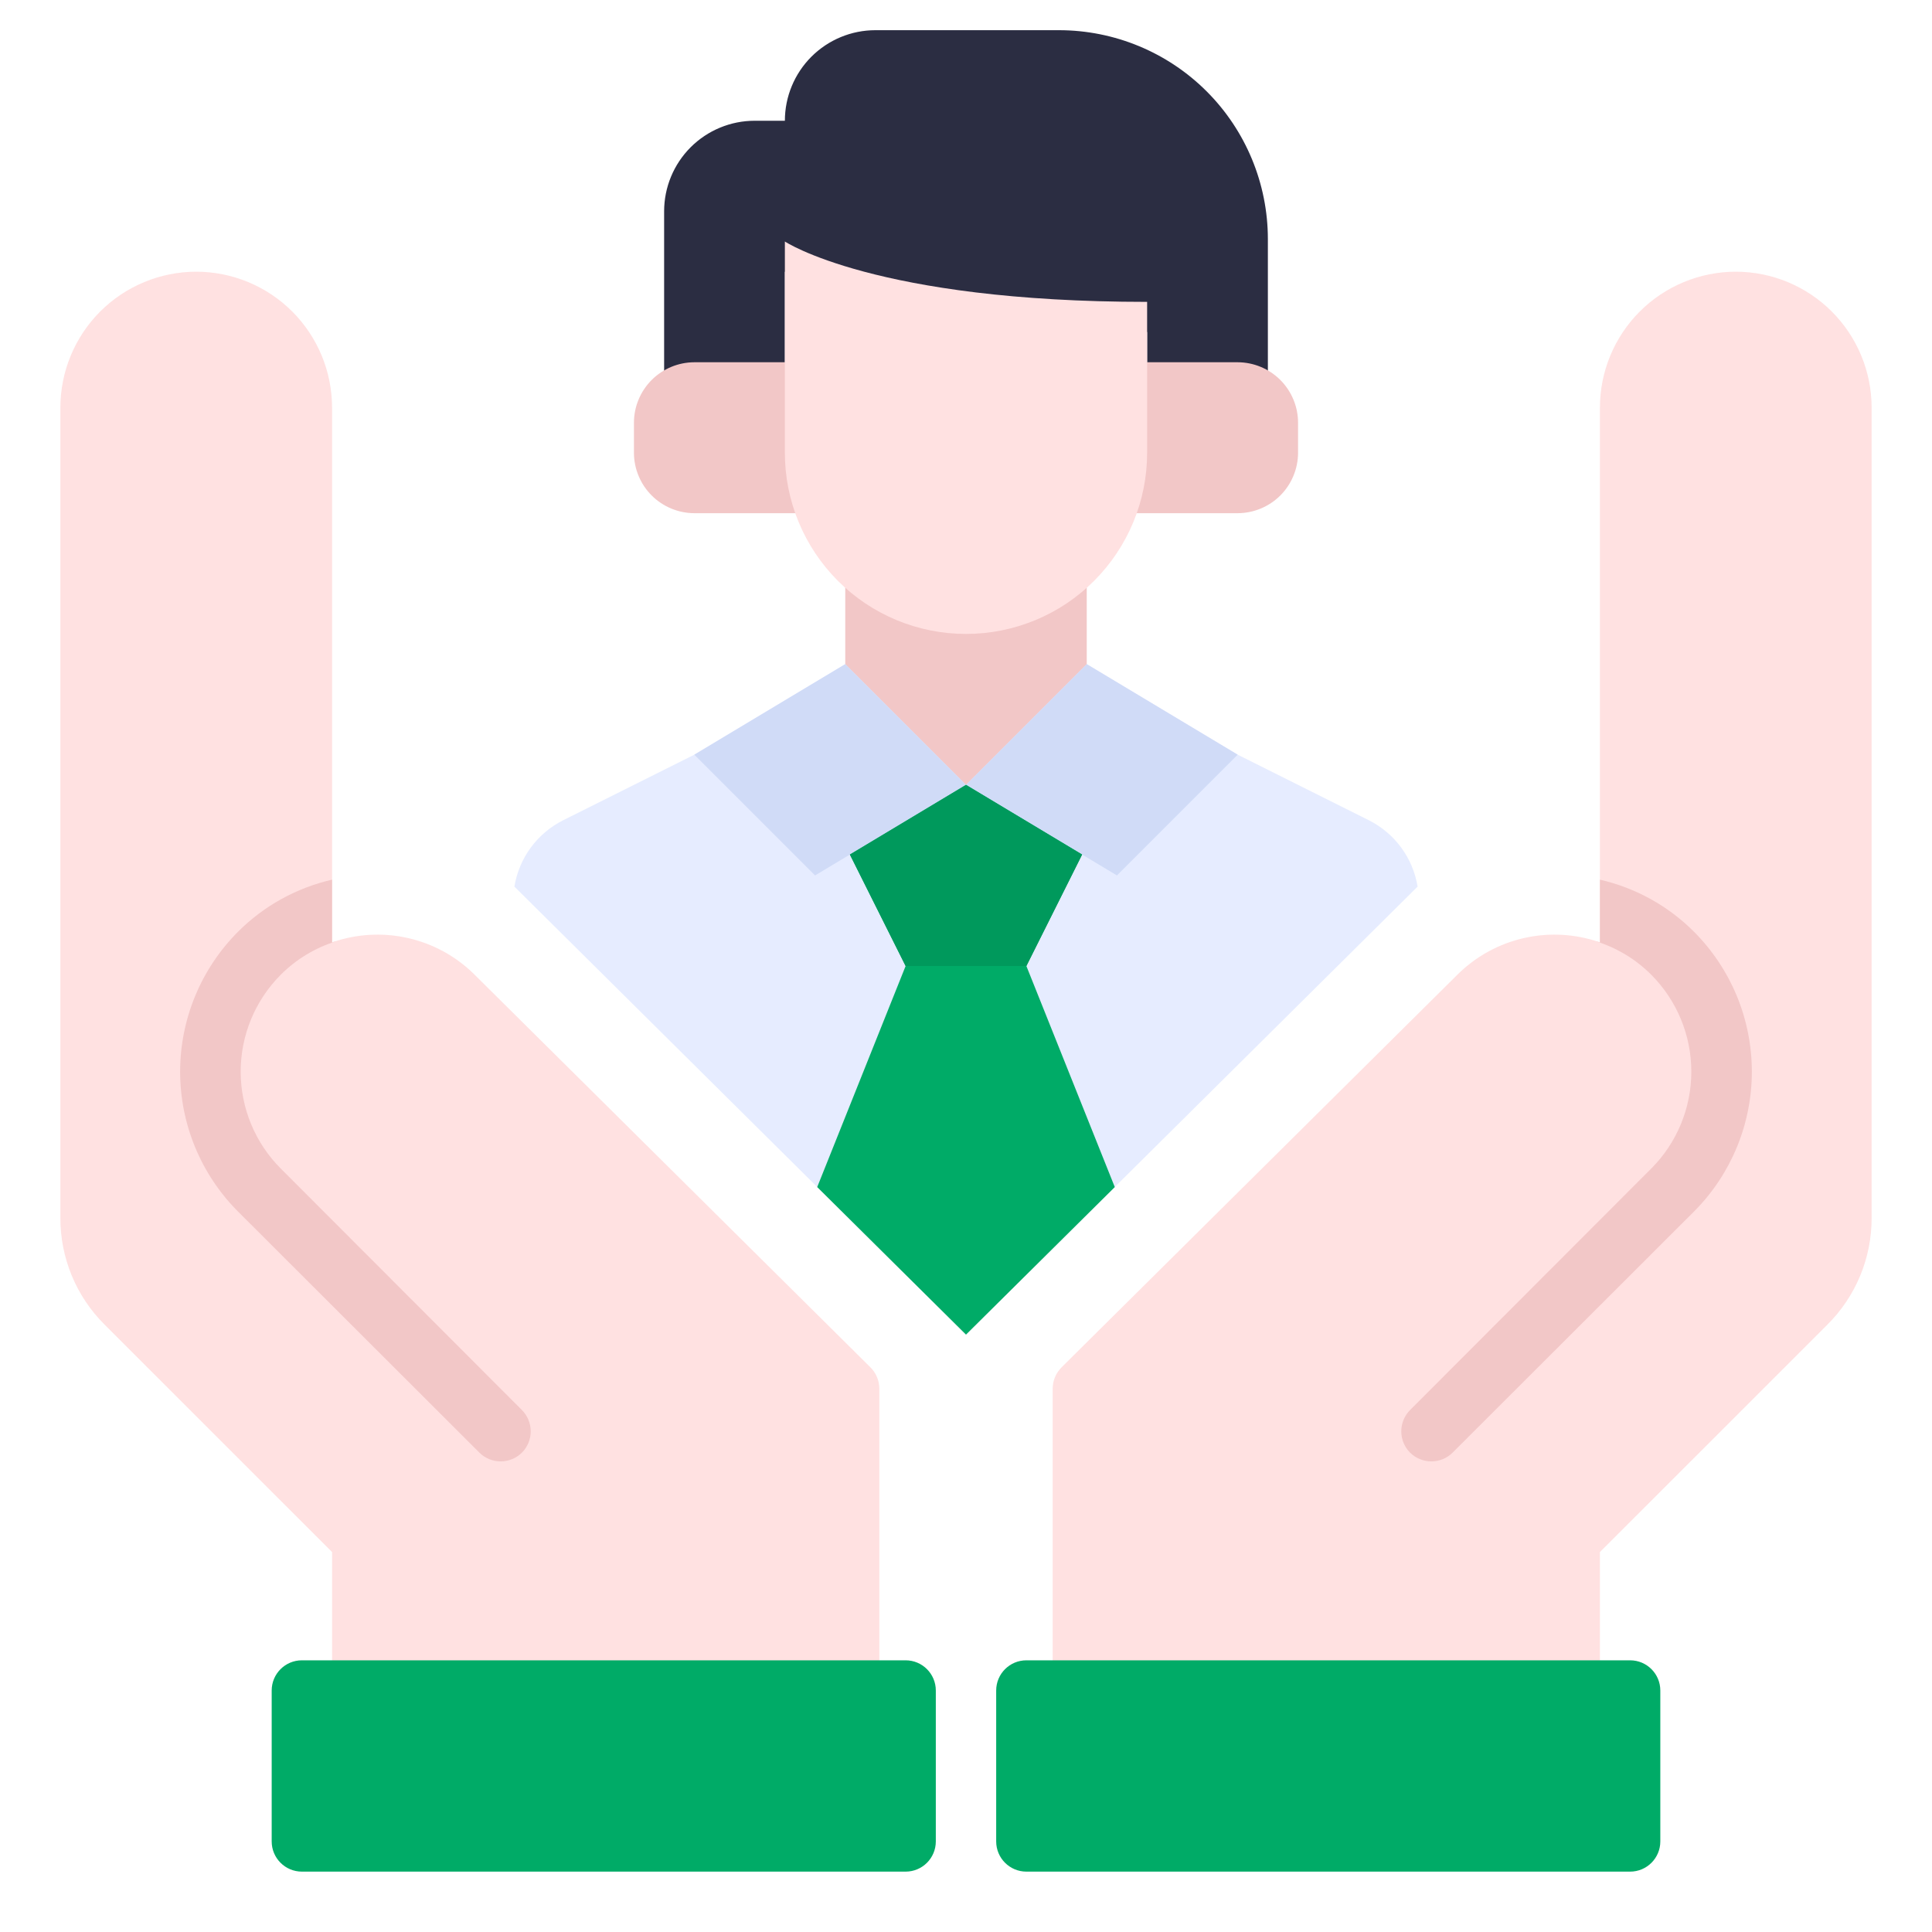 <svg width="80" height="80" viewBox="0 0 80 80" fill="none" xmlns="http://www.w3.org/2000/svg">
<path d="M43.85 1.25H36.25C35.255 1.25 34.302 1.645 33.598 2.348C32.895 3.052 32.5 4.005 32.5 5H31.25C30.255 5 29.302 5.395 28.598 6.098C27.895 6.802 27.5 7.755 27.5 8.75V16.587C27.88 16.367 28.311 16.251 28.75 16.25H32.5V11.25C32.5 11.25 36.25 13.75 47.5 13.75V16.25H51.25C51.689 16.251 52.12 16.367 52.5 16.587V9.9C52.499 7.606 51.588 5.406 49.966 3.784C48.344 2.162 46.144 1.251 43.85 1.25Z" fill="#2B2D42"/>
<path d="M51.25 15H46.25V18.75C46.252 19.603 46.104 20.449 45.812 21.25H51.25C51.912 21.248 52.547 20.984 53.016 20.516C53.484 20.047 53.748 19.412 53.75 18.75V17.5C53.748 16.838 53.484 16.203 53.016 15.734C52.547 15.266 51.912 15.002 51.25 15Z" fill="#F2C7C7"/>
<path d="M33.75 18.75V15H28.75C28.088 15.002 27.453 15.266 26.984 15.734C26.516 16.203 26.252 16.838 26.25 17.5V18.75C26.252 19.412 26.516 20.047 26.984 20.516C27.453 20.984 28.088 21.248 28.75 21.25H34.188C33.896 20.449 33.748 19.603 33.75 18.75Z" fill="#F2C7C7"/>
<path d="M45 23.075V28.75L40 33.75L35 28.75V23.075C36.371 24.314 38.152 25 40 25C41.848 25 43.629 24.314 45 23.075Z" fill="#F2C7C7"/>
<path d="M58.7 36.712L40 55.263L21.3 36.712C21.396 36.127 21.629 35.572 21.981 35.094C22.333 34.615 22.794 34.228 23.325 33.962L28.75 31.25L35 27.5L40 32.5L45 27.5L51.25 31.25L56.675 33.962C57.206 34.228 57.667 34.615 58.019 35.094C58.371 35.572 58.604 36.127 58.7 36.712Z" fill="#E6ECFF"/>
<path d="M71.875 11.25C70.383 11.252 68.954 11.845 67.899 12.899C66.845 13.954 66.251 15.384 66.25 16.875V39.021C65.243 38.669 64.158 38.606 63.117 38.84C62.077 39.073 61.123 39.594 60.364 40.344L43.964 56.612C43.846 56.728 43.752 56.866 43.687 57.019C43.623 57.171 43.589 57.335 43.589 57.5V70C43.589 70.332 43.72 70.65 43.955 70.884C44.189 71.118 44.507 71.25 44.839 71.25H65C65.331 71.25 65.649 71.118 65.884 70.884C66.118 70.65 66.25 70.332 66.25 70V64.267L75.67 54.849C76.252 54.27 76.713 53.581 77.028 52.822C77.342 52.063 77.502 51.25 77.5 50.429V16.875C77.498 15.384 76.905 13.954 75.85 12.899C74.796 11.845 73.366 11.252 71.875 11.25Z" fill="#FFE1E1"/>
<path d="M32.5 10V18.75C32.5 20.739 33.29 22.647 34.697 24.053C36.103 25.46 38.011 26.25 40 26.25C41.989 26.25 43.897 25.46 45.303 24.053C46.71 22.647 47.5 20.739 47.5 18.75V12.5C36.25 12.5 32.5 10 32.5 10Z" fill="#FFE1E1"/>
<path d="M51.25 31.25L45 27.5L40 32.5L46.25 36.25L51.25 31.25Z" fill="#D0DBF7"/>
<path d="M28.75 31.25L35 27.5L40 32.5L33.75 36.25L28.75 31.25Z" fill="#D0DBF7"/>
<path d="M35.192 35.385L37.5 40L33.839 49.154L40 55.263L46.161 49.154L42.5 40L44.807 35.385L40 32.5L35.192 35.385Z" fill="#00AB67"/>
<path d="M44.808 35.385L40 32.5L35.193 35.385L37.5 40H42.5L44.808 35.385Z" fill="#00995C"/>
<path d="M70.15 50.162L60.15 60.15C59.916 60.383 59.599 60.513 59.269 60.513C58.938 60.513 58.622 60.383 58.387 60.15C58.155 59.916 58.024 59.599 58.024 59.269C58.024 58.938 58.155 58.622 58.387 58.387L68.375 48.387C69.438 47.322 70.034 45.879 70.034 44.375C70.034 42.87 69.438 41.428 68.375 40.362C67.733 39.719 66.944 39.242 66.075 38.975C66.135 38.986 66.193 39.002 66.25 39.025V36.425C67.728 36.764 69.08 37.513 70.15 38.587C71.681 40.124 72.54 42.206 72.54 44.375C72.54 46.544 71.681 48.625 70.15 50.162Z" fill="#F2C7C7"/>
<path d="M67.5 68.75H42.5C41.81 68.75 41.25 69.31 41.25 70V76.25C41.25 76.94 41.81 77.5 42.5 77.5H67.5C68.19 77.5 68.75 76.94 68.75 76.25V70C68.75 69.31 68.19 68.75 67.5 68.75Z" fill="#00AB67"/>
<path d="M8.125 11.25C9.616 11.252 11.046 11.845 12.101 12.899C13.155 13.954 13.748 15.384 13.75 16.875V39.021C14.757 38.669 15.842 38.606 16.883 38.84C17.923 39.073 18.877 39.594 19.636 40.344L36.036 56.612C36.154 56.728 36.248 56.866 36.313 57.019C36.377 57.171 36.411 57.335 36.411 57.5V70C36.411 70.332 36.28 70.65 36.045 70.884C35.811 71.118 35.493 71.25 35.161 71.25H15C14.668 71.25 14.351 71.118 14.116 70.884C13.882 70.65 13.75 70.332 13.75 70V64.267L4.33 54.849C3.748 54.27 3.286 53.581 2.972 52.822C2.658 52.063 2.498 51.25 2.5 50.429V16.875C2.502 15.384 3.095 13.954 4.149 12.899C5.204 11.845 6.634 11.252 8.125 11.25Z" fill="#FFE1E1"/>
<path d="M9.85 50.162L19.85 60.15C20.084 60.383 20.401 60.513 20.731 60.513C21.061 60.513 21.378 60.383 21.612 60.15C21.845 59.916 21.976 59.599 21.976 59.269C21.976 58.938 21.845 58.622 21.612 58.387L11.625 48.387C10.562 47.322 9.966 45.879 9.966 44.375C9.966 42.87 10.562 41.428 11.625 40.362C12.267 39.719 13.056 39.242 13.925 38.975C13.865 38.986 13.806 39.002 13.75 39.025V36.425C12.272 36.764 10.92 37.513 9.85 38.587C8.319 40.124 7.459 42.206 7.459 44.375C7.459 46.544 8.319 48.625 9.85 50.162Z" fill="#F2C7C7"/>
<path d="M37.5 68.75H12.5C11.81 68.75 11.25 69.31 11.25 70V76.25C11.25 76.94 11.81 77.5 12.5 77.5H37.5C38.19 77.5 38.75 76.94 38.75 76.25V70C38.75 69.31 38.19 68.75 37.5 68.75Z" fill="#00AB67"/>
</svg>
